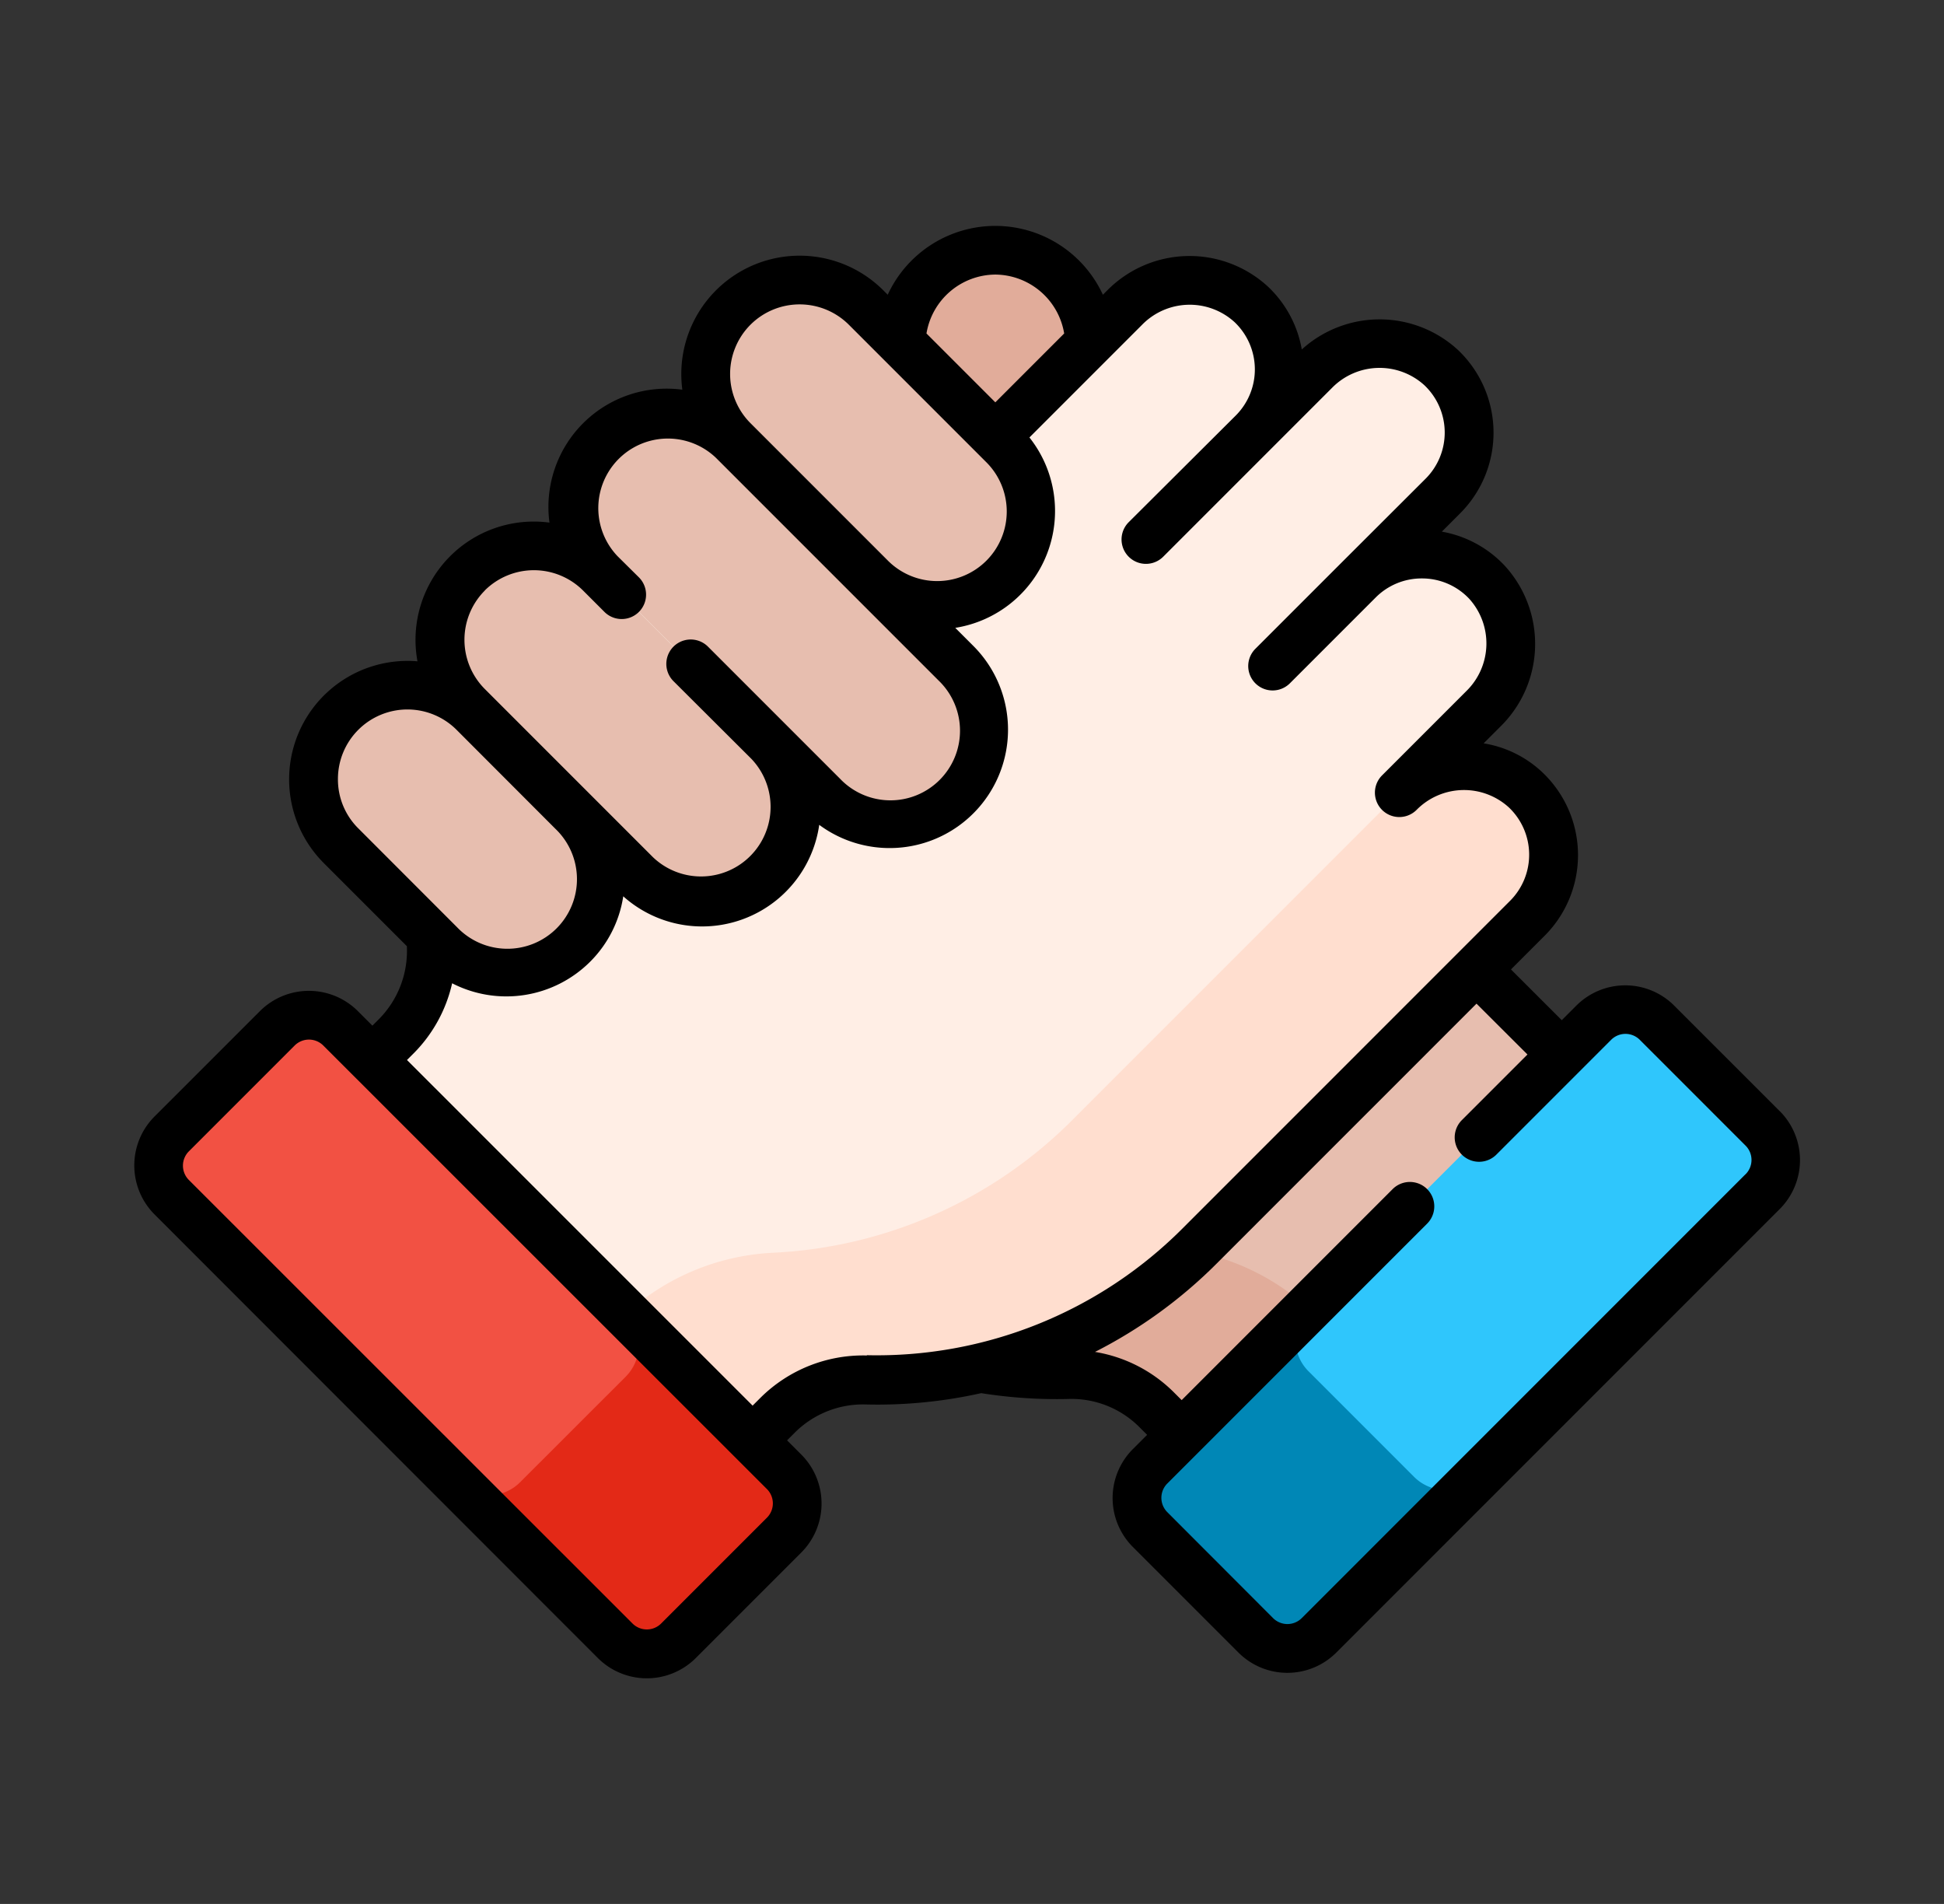 <svg xmlns="http://www.w3.org/2000/svg" xmlns:xlink="http://www.w3.org/1999/xlink" width="48" height="47" viewBox="0 0 48 47">
  <rect x="0" y="0" width="48" height="47" fill="#333333" stroke="none"/>
  <defs>
    <clipPath id="clip-path">
      <rect id="Rectángulo_400225" data-name="Rectángulo 400225" width="48" height="47" transform="translate(824 1395)" fill="none" stroke="#707070" stroke-width="1"/>
    </clipPath>
  </defs>
  <g id="_8" data-name="8" transform="translate(-824 -1395)" clip-path="url(#clip-path)">
    <g id="_8-2" data-name="8" transform="translate(827.315 1367.731)">
      <g id="Grupo_1082372" data-name="Grupo 1082372" transform="translate(18.941 33.445)">
        <path id="Trazado_851850" data-name="Trazado 851850" d="M238.1,40.343a2.327,2.327,0,0,1,2.32,2.32v4.783a2.32,2.32,0,1,1-4.64,0V42.663A2.327,2.327,0,0,1,238.1,40.343Z" transform="translate(-235.78 -40.343)" fill="#e1ac9a"/>
      </g>
      <g id="Grupo_1082373" data-name="Grupo 1082373" transform="translate(14.842 45.405)">
        <path id="Trazado_851851" data-name="Trazado 851851" d="M197.272,189.226l-12.511,12.511a11.2,11.2,0,0,0,8.217,3.283,2.966,2.966,0,0,1,2.176.862l2.712,2.712,9.385-9.385Z" transform="translate(-184.761 -189.226)" fill="#e7beaf"/>
      </g>
      <g id="Grupo_1082374" data-name="Grupo 1082374" transform="translate(14.842 54.788)">
        <path id="Trazado_851852" data-name="Trazado 851852" d="M195.3,309.294a11.194,11.194,0,0,1-7.408-3.274l-3.128,3.128a11.2,11.2,0,0,0,8.211,3.283,2.974,2.974,0,0,1,2.182.862l2.712,2.712,3.128-3.128-1.865-1.865A5.823,5.823,0,0,0,195.3,309.294Z" transform="translate(-184.761 -306.02)" fill="#e1ac9a"/>
      </g>
      <g id="Grupo_1082375" data-name="Grupo 1082375" transform="translate(24.76 52.193)">
        <path id="Trazado_851853" data-name="Trazado 851853" d="M308.539,286.552l2.607,2.607a1.106,1.106,0,0,0,1.564,0l10.949-10.949a1.106,1.106,0,0,0,0-1.564l-2.607-2.607a1.106,1.106,0,0,0-1.564,0l-10.949,10.949A1.106,1.106,0,0,0,308.539,286.552Z" transform="translate(-308.215 -273.715)" fill="#2fc6fc"/>
      </g>
      <g id="Grupo_1082376" data-name="Grupo 1082376" transform="translate(24.76 59.556)">
        <path id="Trazado_851854" data-name="Trazado 851854" d="M312.45,366.926l2.607,2.607a1.106,1.106,0,0,0,1.564,0l-3.91,3.91a1.106,1.106,0,0,1-1.564,0l-2.607-2.607a1.106,1.106,0,0,1,0-1.564l3.91-3.91A1.106,1.106,0,0,0,312.45,366.926Z" transform="translate(-308.216 -365.362)" fill="#0087b6"/>
      </g>
      <g id="Grupo_1082377" data-name="Grupo 1082377" transform="translate(3.796 34.182)">
        <path id="Trazado_851855" data-name="Trazado 851855" d="M61.706,53.286a2.212,2.212,0,0,1,0,3.128l6.224-6.224a2.242,2.242,0,0,1,3.116-.076,2.212,2.212,0,0,1,.045,3.172l1.532-1.532a2.242,2.242,0,0,1,3.116-.076,2.212,2.212,0,0,1,.045,3.172L73.7,56.936a2.212,2.212,0,0,1,3.172.045,2.242,2.242,0,0,1-.076,3.116l-2.086,2.086a2.242,2.242,0,0,1,3.116-.076,2.212,2.212,0,0,1,.045,3.172l-8.111,8.111a11.2,11.2,0,0,1-8.211,3.283,2.974,2.974,0,0,0-2.182.862l-2.712,2.712-9.385-9.385,2.679-2.679a2.979,2.979,0,0,0,.861-2.2,11.029,11.029,0,0,1,3.234-8.157l4.536-4.536a2.212,2.212,0,0,1,3.128,0Z" transform="translate(-47.268 -49.521)" fill="#ffeee5"/>
      </g>
      <g id="Grupo_1082378" data-name="Grupo 1082378" transform="translate(4.426 44.183)">
        <path id="Trazado_851856" data-name="Trazado 851856" d="M61.509,180.41a2.327,2.327,0,0,1-3.281,0l-2.445-2.445a2.32,2.32,0,1,1,3.281-3.281l2.444,2.445A2.327,2.327,0,0,1,61.509,180.41Z" transform="translate(-55.106 -174.007)" fill="#e7beaf"/>
      </g>
      <g id="Grupo_1082379" data-name="Grupo 1082379" transform="translate(7.55 40.744)">
        <path id="Trazado_851857" data-name="Trazado 851857" d="M102.1,139.32a2.327,2.327,0,0,1-3.281,0l-4.154-4.154a2.32,2.32,0,0,1,3.281-3.281l4.154,4.154A2.327,2.327,0,0,1,102.1,139.32Z" transform="translate(-93.993 -131.208)" fill="#e7beaf"/>
      </g>
      <g id="Grupo_1082380" data-name="Grupo 1082380" transform="translate(10.831 37.463)">
        <path id="Trazado_851858" data-name="Trazado 851858" d="M144.29,99.818a2.327,2.327,0,0,1-3.281,0l-5.495-5.495a2.32,2.32,0,1,1,3.281-3.281l5.495,5.495A2.327,2.327,0,0,1,144.29,99.818Z" transform="translate(-134.837 -90.365)" fill="#e7beaf"/>
      </g>
      <g id="Grupo_1082381" data-name="Grupo 1082381" transform="translate(14.113 34.182)">
        <path id="Trazado_851859" data-name="Trazado 851859" d="M183.02,56.861a2.327,2.327,0,0,1-3.281,0l-3.382-3.382a2.32,2.32,0,1,1,3.281-3.281l3.382,3.382A2.327,2.327,0,0,1,183.02,56.861Z" transform="translate(-175.68 -49.521)" fill="#e7beaf"/>
      </g>
      <g id="Grupo_1082382" data-name="Grupo 1082382" transform="translate(10.053 46.174)">
        <path id="Trazado_851860" data-name="Trazado 851860" d="M146.332,199.46l-8.078,8.078a11.194,11.194,0,0,1-7.408,3.274,5.823,5.823,0,0,0-3.833,1.718l-1.865,1.865,3.128,3.128,2.712-2.712a2.974,2.974,0,0,1,2.182-.862,11.2,11.2,0,0,0,8.211-3.283l8.111-8.111a2.212,2.212,0,0,0-.044-3.172A2.242,2.242,0,0,0,146.332,199.46Z" transform="translate(-125.148 -198.791)" fill="#ffdecf"/>
      </g>
      <g id="Grupo_1082383" data-name="Grupo 1082383" transform="translate(0.601 52.326)">
        <path id="Trazado_851861" data-name="Trazado 851861" d="M22.935,288.209l-2.607,2.607a1.106,1.106,0,0,1-1.564,0L7.815,279.867a1.106,1.106,0,0,1,0-1.564l2.607-2.607a1.106,1.106,0,0,1,1.564,0l10.949,10.949A1.106,1.106,0,0,1,22.935,288.209Z" transform="translate(-7.491 -275.372)" fill="#f25143"/>
      </g>
      <g id="Grupo_1082384" data-name="Grupo 1082384" transform="translate(7.964 59.689)">
        <path id="Trazado_851862" data-name="Trazado 851862" d="M103.309,368.583,100.7,371.19a1.106,1.106,0,0,1-1.564,0l3.91,3.91a1.106,1.106,0,0,0,1.564,0l2.607-2.607a1.106,1.106,0,0,0,0-1.564l-3.91-3.91A1.106,1.106,0,0,1,103.309,368.583Z" transform="translate(-99.138 -367.019)" fill="#e32917"/>
      </g>
      <path id="Trazado_851863" data-name="Trazado 851863" d="M40.63,54.7l-2.607-2.607a1.709,1.709,0,0,0-2.416,0l-.36.36L33.993,51.2l.831-.831a2.815,2.815,0,0,0-.056-4.035,2.75,2.75,0,0,0-1.45-.715l.431-.431a2.857,2.857,0,0,0,.087-3.957,2.791,2.791,0,0,0-1.55-.838l.452-.452a2.815,2.815,0,0,0-.056-4.035,2.856,2.856,0,0,0-3.854-.01,2.792,2.792,0,0,0-.838-1.554,2.857,2.857,0,0,0-3.957.087l-.116.116a2.926,2.926,0,0,0-5.313,0l-.108-.108a2.922,2.922,0,0,0-4.963,2.452,2.92,2.92,0,0,0-3.281,3.281,2.92,2.92,0,0,0-3.259,3.424,2.924,2.924,0,0,0-2.317,4.977l2.056,2.056c0,.012,0,.024,0,.035a2.389,2.389,0,0,1-.685,1.759l-.167.167-.36-.36a1.711,1.711,0,0,0-2.416,0L.5,54.831a1.711,1.711,0,0,0,0,2.416L11.448,68.2a1.711,1.711,0,0,0,2.416,0l2.607-2.607a1.711,1.711,0,0,0,0-2.416l-.352-.352.2-.2a2.386,2.386,0,0,1,1.741-.686,11.727,11.727,0,0,0,2.846-.278l.013,0a11.89,11.89,0,0,0,2.155.142,2.372,2.372,0,0,1,1.735.686l.2.2-.352.352a1.709,1.709,0,0,0,0,2.416l2.607,2.607a1.709,1.709,0,0,0,2.416,0L40.63,57.114a1.711,1.711,0,0,0,0-2.416ZM21.261,34.047a1.738,1.738,0,0,1,1.7,1.454l-1.7,1.7-1.7-1.7A1.736,1.736,0,0,1,21.261,34.047Zm-6.046,1.238a1.72,1.72,0,0,1,2.429,0l3.382,3.382A1.718,1.718,0,1,1,18.6,41.1l-3.382-3.382A1.72,1.72,0,0,1,15.215,35.285ZM8.653,41.847a1.72,1.72,0,0,1,2.429,0l.527.527a.6.6,0,0,0,.852-.852L11.934,41a1.718,1.718,0,0,1,2.429-2.429l5.495,5.495a1.718,1.718,0,1,1-2.429,2.429l-3.263-3.263a.6.6,0,0,0-.852.852L15.236,46a1.718,1.718,0,0,1-2.429,2.429l-1.552-1.552-2.6-2.6a1.72,1.72,0,0,1,0-2.429ZM5.029,46.5a1.716,1.716,0,0,1,2.929-1.215L10.4,47.73a1.718,1.718,0,1,1-2.429,2.429L5.529,47.715a1.7,1.7,0,0,1-.5-1.215Zm10.59,18.237-2.607,2.607a.5.5,0,0,1-.712,0L1.351,56.4a.5.5,0,0,1,0-.712l2.607-2.607a.5.5,0,0,1,.712,0L15.619,64.025A.5.5,0,0,1,15.619,64.737Zm2.472-4.007a3.6,3.6,0,0,0-2.623,1.038l-.2.2L6.734,53.436l.167-.167a3.563,3.563,0,0,0,.948-1.727,2.928,2.928,0,0,0,3.406-.531,2.894,2.894,0,0,0,.819-1.616,2.921,2.921,0,0,0,4.839-1.764,2.923,2.923,0,0,0,3.8-4.422l-.441-.441a2.921,2.921,0,0,0,1.831-4.7l2.786-2.786a1.644,1.644,0,0,1,2.276-.064,1.61,1.61,0,0,1,.033,2.308L24.554,40.16a.6.6,0,0,0,.852.852l2.639-2.639,1.532-1.532a1.644,1.644,0,0,1,2.276-.064,1.61,1.61,0,0,1,.033,2.308L29.8,41.167l0,0-2.118,2.118a.6.6,0,0,0,.852.852l2.118-2.118a1.6,1.6,0,0,1,1.137-.471h.023a1.6,1.6,0,0,1,1.148.5,1.644,1.644,0,0,1-.064,2.276l-2.086,2.086a.6.6,0,0,0,.852.852,1.644,1.644,0,0,1,2.276-.064,1.61,1.61,0,0,1,.033,2.308l-8.111,8.111a10.664,10.664,0,0,1-7.77,3.106Zm21.687-4.468L28.829,67.211a.5.5,0,0,1-.712,0L25.51,64.6a.5.5,0,0,1,0-.712l6.413-6.413a.6.6,0,0,0-.852-.852l-5.209,5.209-.2-.2a3.574,3.574,0,0,0-1.94-.99,11.8,11.8,0,0,0,2.992-2.169l6.428-6.428L34.4,53.3l-1.62,1.62a.6.6,0,0,0,.852.852l2.832-2.832a.5.5,0,0,1,.712,0l2.607,2.607a.5.5,0,0,1,0,.712Z"/>
    </g>
  </g>
</svg>
